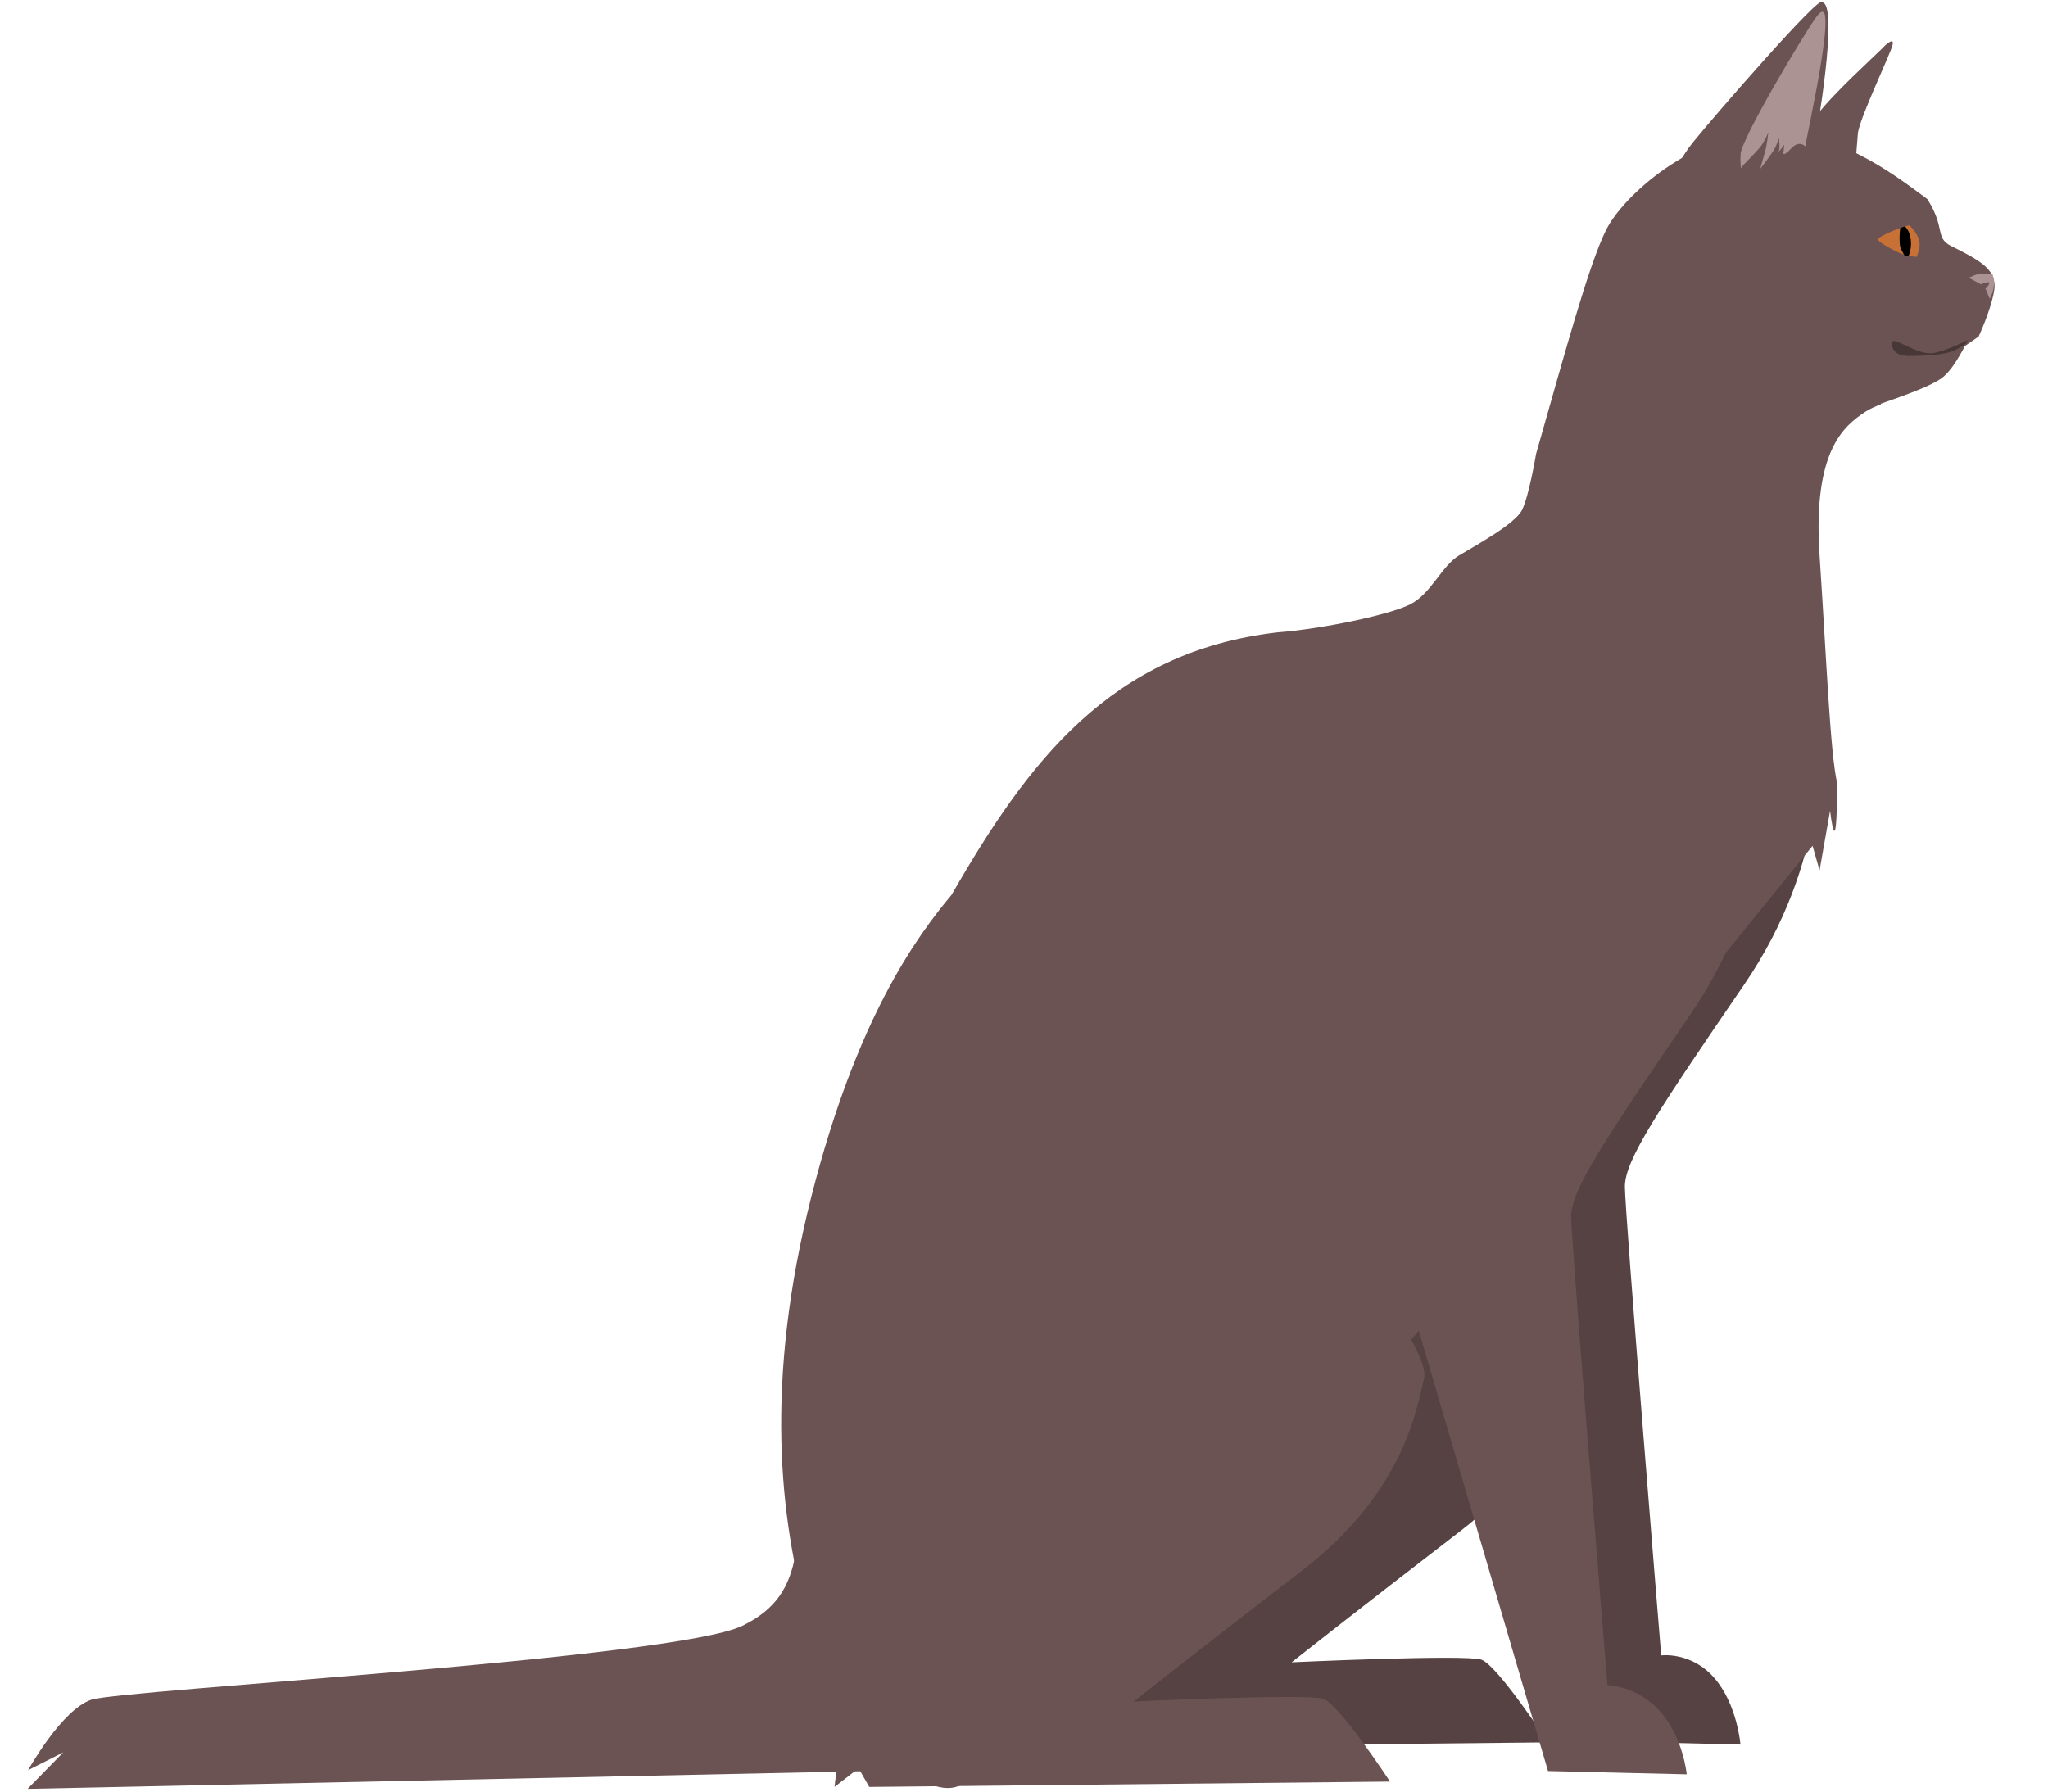 <svg xmlns="http://www.w3.org/2000/svg" width="160mm" height="140mm" viewBox="0 0 140 160" version="1.1" id="svg8"><g id="cat" fill-opacity="1" stroke="none" stroke-linecap="butt" stroke-linejoin="miter" stroke-opacity="1"><g id="lowPaw" transform="matrix(.967 0 0 .967 -16.782 -56.796)" fill="#564242" stroke-width=".265"><path d="M145.224 106.422c10.062 6.403 17.38 16.77 17.685 18.905.305 2.134 1.22 12.807-6.708 24.393s-10.977 16.161-10.977 18.6c0 2.439 3.354 43.298 3.354 43.298s2.756-.373 4.891 2.066c2.134 2.439 2.427 6.166 2.427 6.166l-12.807-.305-12.169-41.478-.919 2.495.586-5.535c-4.164 12.142 1.492-13.618 1.525-13.721.915-3.049 5.793-20.429 5.793-25.613 0-5.184-2.744-18.295-2.744-21.649 0-3.354 10.062-7.623 10.062-7.623z" id="leftLowPaw"/><path d="M134.675 171.072s7.249 8.945 6.588 11.411c-.661 2.466-1.656 10.288-11.273 17.686-9.617 7.398-15.535 12.083-15.535 12.083s16.028-.74 17.508-.247c1.48.493 6.165 7.644 6.165 7.644l-48.084.493-.986-1.726-2.219 1.726s.247-2.959.986-3.945c.74-.986-2.712.74-2.712.74s9.124-11.836 10.603-13.809c1.48-1.973-1.726-15.288-.74-19.234.986-3.945 9.617-17.754 15.781-19.48 6.165-1.726 23.919 6.658 23.919 6.658z" id="leftLowPaw2"/></g><path d="M50.338 127.202c-.736 9.999.565 15.042-5.475 17.987-6.04 2.945-55.489 5.719-58.136 6.604-2.647.886-5.649 6.294-5.649 6.294l3.142-1.588-3.185 3.257 86.159-1.824s-2.79-11.999-5.985-17.568c-3.195-5.569-10.87-13.163-10.87-13.163z" id="tail" fill="#6c5353" stroke-width=".256"/><g id="allBody" transform="matrix(.967 0 0 .967 -16.782 -56.796)" fill="#6c5353"><path id="fall" d="M177.11 89.672l-1.393.965s-.922.056-2.017.229c-.931-.18-1.42-.195-2.498-.29 0 0-.662.22-.907.404-.246.184-.576.45-.911.782-.335.331-.675.727-.943 1.17-.134.222-.249.455-.337.698-.087.243-.147.495-.168.754-.043.519-.014.926.053 1.245.028.132-.843.884-.804.987 2.035-.762 5.675-1.876 7.2-2.893.933-.622 1.932-2.305 2.726-4.051z" stroke-width=".265"/><path transform="scale(.265)" id="body" d="M597.561 267.643c-25.721.502-50 21.949-56.098 34.145-6.098 12.195-14.635 43.903-24.391 78.049 0 0-2.438 14.636-4.877 19.514-2.439 4.878-15.854 12.195-21.951 15.854-6.098 3.659-9.757 13.414-17.074 17.072-7.317 3.659-30.486 8.536-46.34 9.756-58.06 6.825-86.769 45.122-113.416 91.465-12.195 14.634-33.004 42.859-48.779 104.877-16.51 64.906-11.143 112.57-1.221 147.561 9.05 31.916 36.587 62.196 51.221 58.537 14.634-3.659 79.267-59.756 95.121-78.049 15.854-18.293 203.658-250 203.658-250l2.439 8.537 3.658-20.732s2.439 20.949 2.439-9.756c-2.439-10.976-3.659-42.682-6.098-79.268-2.439-36.585 8.536-45.122 15.854-50 1.55-1.034 3.473-1.882 5.541-2.656-.147-.39-.34-.619-.445-1.117-.255-1.205-.365-2.744-.201-4.705.082-.98.306-1.934.637-2.852.331-.917.768-1.799 1.273-2.637 1.011-1.675 2.296-3.171 3.562-4.424 1.266-1.253 2.514-2.261 3.443-2.955.929-.694 1.541-1.076 1.541-1.076s1.798.435 4.113.789c1.157.177 2.443.335 3.699.406 1.256.071 2.483.058 3.518-.105 4.139-.654 7.625-1.309 7.625-1.309l5.266-3.646c3.225-7.09 5.551-14.457 5.551-17.615 0-6.098-5.408-9.067-15.164-13.945-5.73-2.92-1.808-6.238-8.293-16.355-13.14-9.789-31.834-23.825-55.812-23.357z" stroke-width="1"/></g><g id="hightPaw" transform="matrix(.967 0 0 .967 -16.782 -56.796)" fill="#6c5353" stroke-width=".265"><path id="rightHidhtRaw1" d="M140.262 109.171c10.062 6.403 17.38 16.77 17.685 18.905.305 2.134 1.22 12.807-6.708 24.393s-10.977 16.161-10.977 18.6c0 2.439 3.354 43.298 3.354 43.298s2.756.024 4.891 2.464c2.134 2.439 2.427 5.769 2.427 5.769l-12.807-.305-12.169-41.478-.919 2.495.586-5.535c-4.164 12.142 1.492-13.618 1.525-13.721.915-3.049 5.793-20.429 5.793-25.613 0-5.184-2.744-18.295-2.744-21.649 0-3.354 10.062-7.623 10.062-7.623z"/><path id="rightHightRaw2" d="M120.087 174.694s7.249 8.945 6.588 11.411c-.661 2.466-1.656 10.288-11.273 17.686-9.617 7.398-15.535 12.083-15.535 12.083s16.028-.74 17.508-.247c1.48.493 6.165 7.644 6.165 7.644l-48.084.493-.986-1.726-2.219 1.726s.247-2.959.986-3.945c.74-.986-2.712.74-2.712.74s9.124-11.836 10.603-13.809c1.48-1.973-1.726-15.288-.74-19.234.986-3.945 9.617-17.754 15.781-19.48 6.165-1.726 23.919 6.658 23.919 6.658z"/></g><path d="M154.261 30.378c-.722.353-2.074.972-3.071 1.153-1.409.256-3.713-1.665-3.713-.897 0 .768.64 1.152 1.409 1.152.768 0 2.177 0 3.457-.256.688-.138 1.332-.531 1.787-.869.044-.095.089-.189.131-.284z" id="lineFall" fill="#483737" stroke-width=".256"/><g id="ears" stroke-width=".256"><path id="leftEar" d="M139.87 11.461c1.926-2.685 4.361-4.814 6.716-7.1.411-.442 1.151-1.087.959-.32-.192.768-2.814 6.269-3.07 7.74-.099.567-.128 3.07-.576 3.838-.448.768-3.823-2.155-3.823-2.155z" fill="#6c5353"/><path id="insideRightEar" d="M133.242 16.911s.178-1.308 1.07-2.259c.892-.951 1.308-1.308 1.605-1.783.297-.476.535-1.01.535-1.01s-.119 1.129-.297 1.724c-.178.594-.416 1.486-.416 1.486s1.129-1.427 1.367-1.961c.238-.535.297-.773.297-.773s.119.832 0 1.129c-.119.297.476-.535.476-.535l-.06.594s-.206.673.713-.297c.92-.971 1.545.238 1.545.238l1.129-6.182.594-4.993-.554-1.888-4.082 5.276s-5.171 8.143-5.171 8.381c0 .238 1.248 2.853 1.248 2.853z" fill="#ac9393"/><path id="rightEar" d="M125.87 20.129s1.914-5.013 3.828-7.383c1.914-2.37 11.457-13.359 11.548-12.538 1.577.048-.519 12.083-.701 12.903-.182.82-.82.729-.82.182 0-.547 3.345-15.04 1.003-11.758-1.281 1.794-6.654 10.847-6.745 12.214-.091 1.367.273 2.552.273 3.19 0 .638-4.011 5.287-6.016 6.198-2.005.912-2.37-3.008-2.37-3.008z" fill="#6c5353"/></g><path d="M154.356 24.81s.821-.448 1.343-.373c.522.075.746 0 .746 0s.224.448.149 1.119c-.075.671-.373 1.119-.373 1.119l-.373-.895s.661-.641.139-.566c-.522.075-.512.193-.512.193z" id="nose" fill="#ac9393" stroke-width=".256"/><path d="M149.716 22.935c.045-.244.404-.87.179-1.566-.224-.696-.852-1.253-.852-1.253-1.211.313-2.556.974-2.78 1.183-.224.209 1.166.94 1.614 1.148.807.452 1.839.487 1.839.487z" id="eye" fill="#c87137" stroke-width=".29"/><path d="M148.232 20.365c-.022.245-.052.469-.055.734-.005.435.016.833.069.981.053.149.196.457.339.693.003.004.005.006.008.01.143.035.255.094.375.113.055-.144.123-.307.174-.567.032-.162.054-.343.057-.542.003-.198-.015-.413-.062-.641-.048-.228-.126-.421-.216-.581-.082-.146-.175-.258-.264-.353-.147.042-.277.102-.424.152z" id="pupil" fill="#000" stroke-width=".29"/></g></svg>
